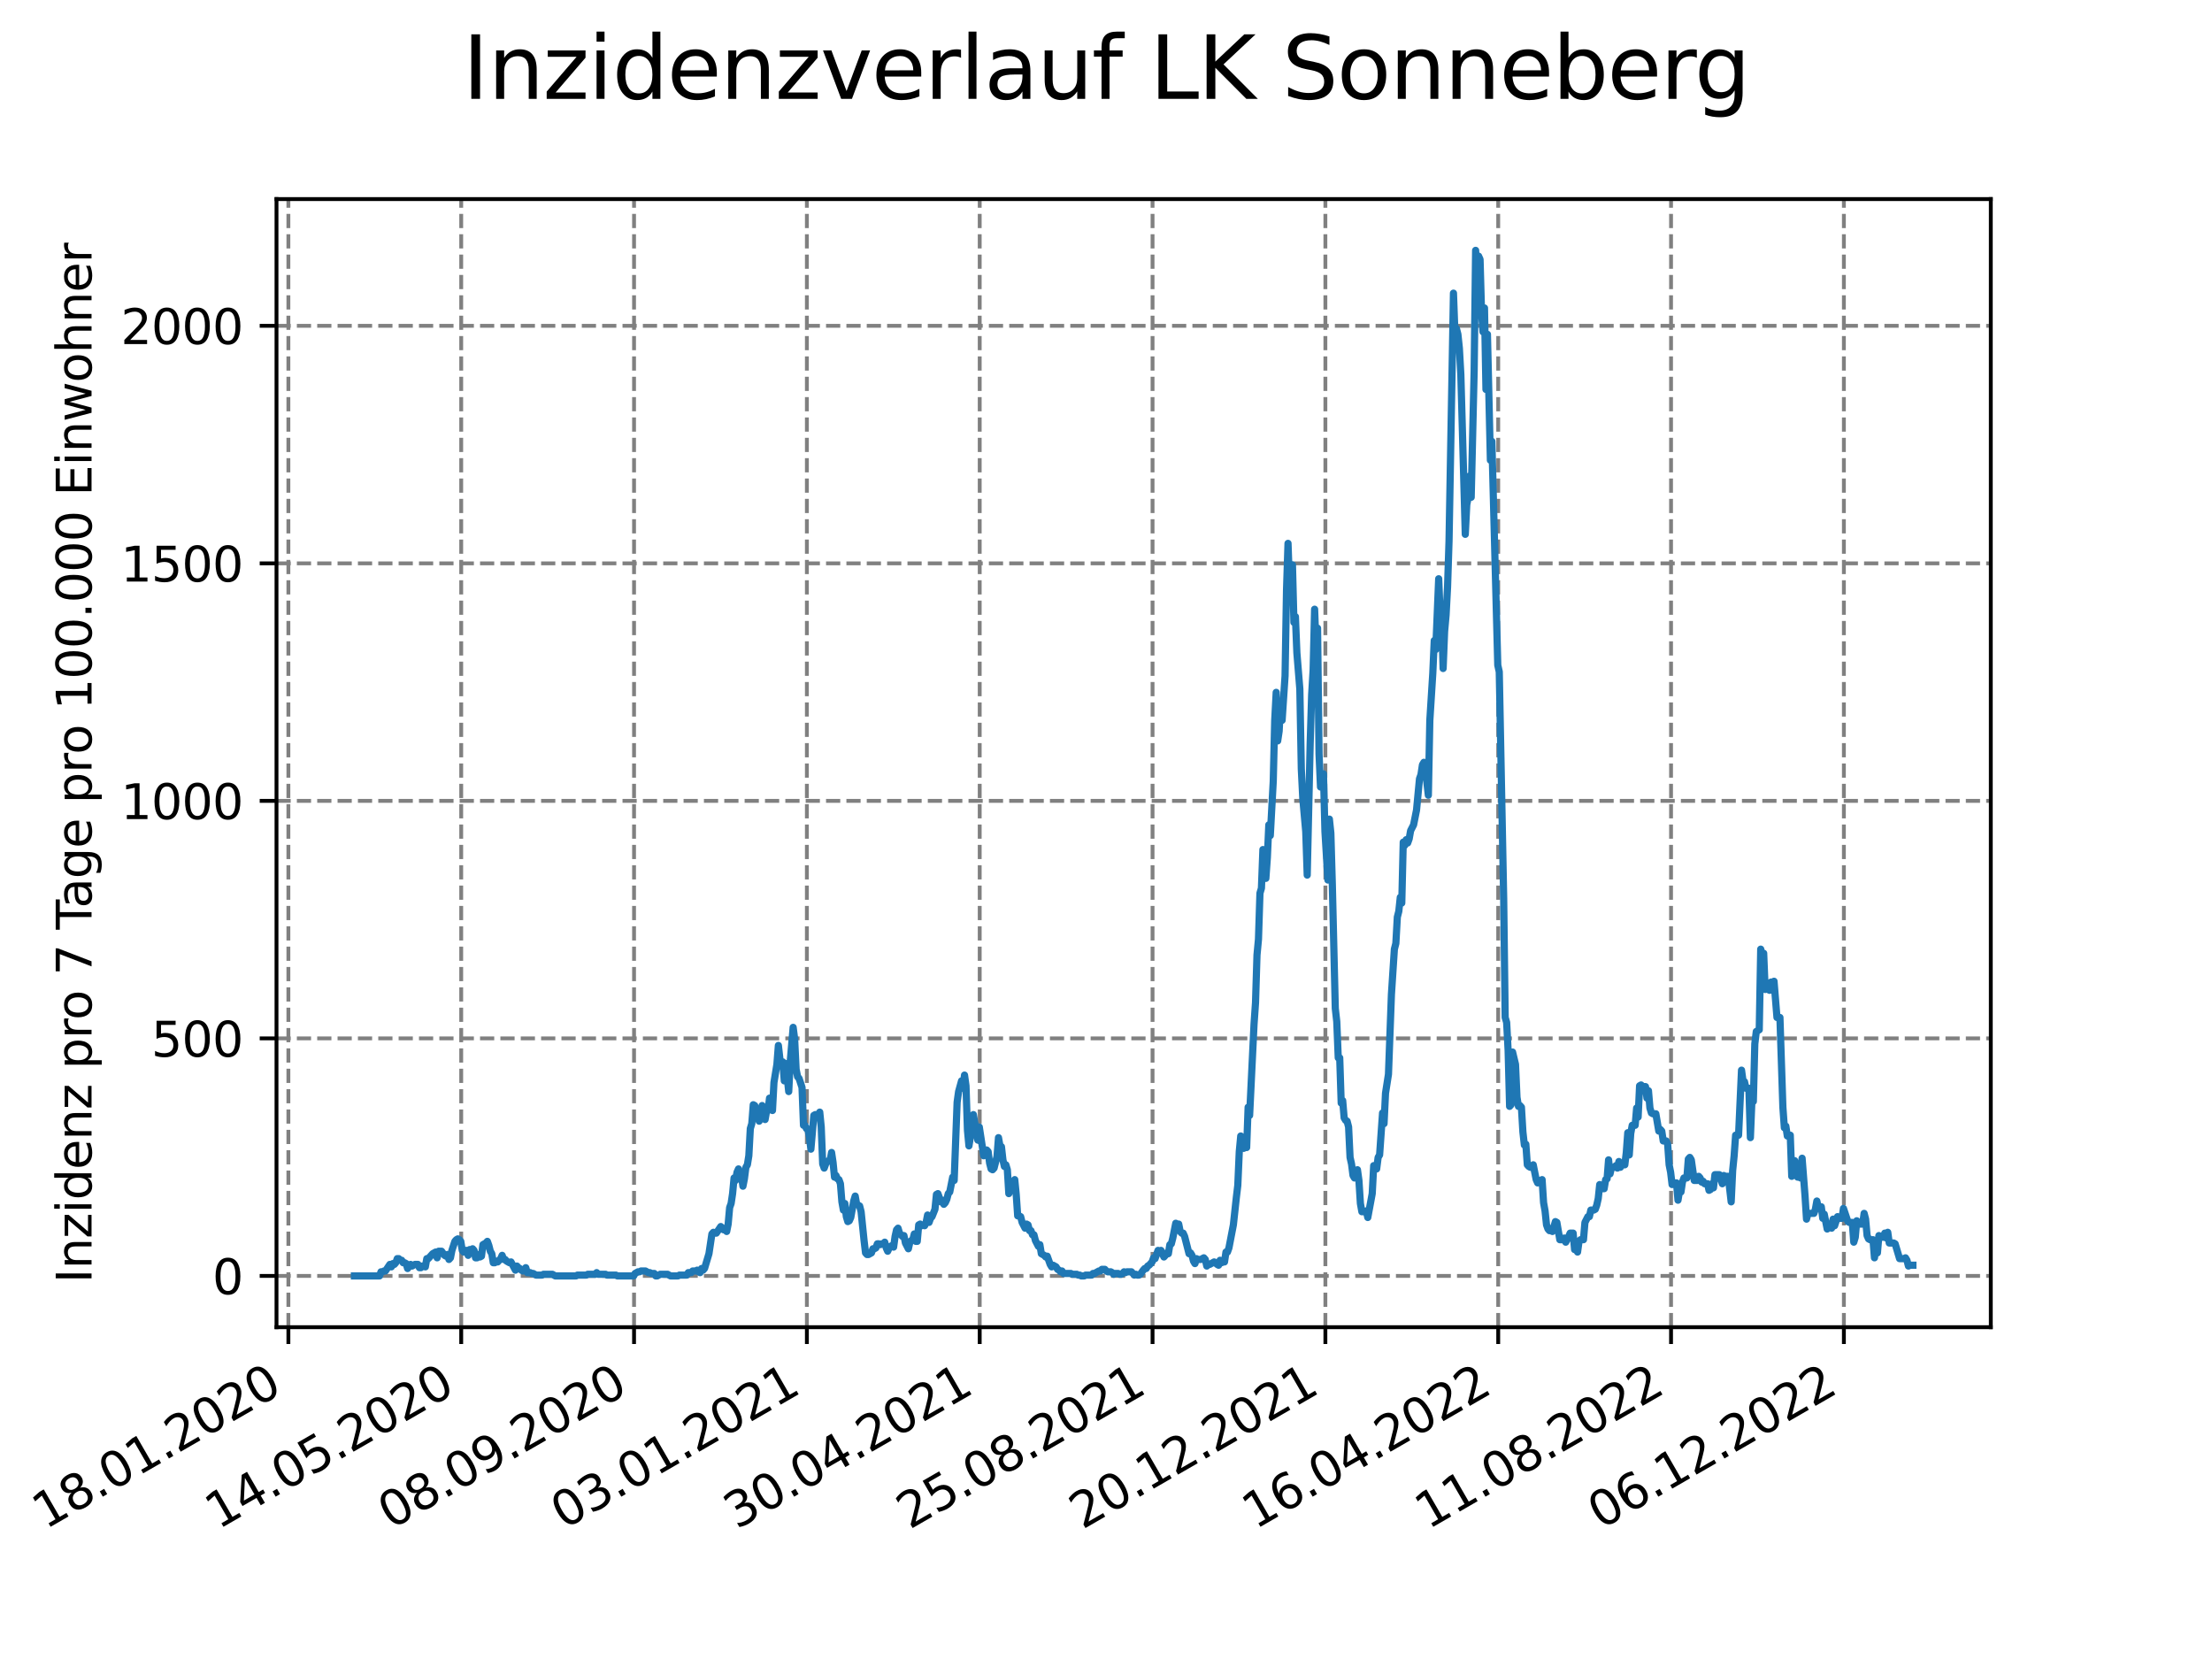 <?xml version="1.0" encoding="utf-8" standalone="no"?>
<!DOCTYPE svg PUBLIC "-//W3C//DTD SVG 1.1//EN"
  "http://www.w3.org/Graphics/SVG/1.1/DTD/svg11.dtd">
<svg xmlns:xlink="http://www.w3.org/1999/xlink" width="460.8pt" height="345.6pt" viewBox="0 0 460.8 345.6" xmlns="http://www.w3.org/2000/svg" version="1.1">
 <defs>
  <style type="text/css">*{stroke-linejoin: round; stroke-linecap: butt}</style>
 </defs>
 <g id="figure_1">
  <g id="patch_1">
   <path d="M 0 345.6 
L 460.8 345.6 
L 460.8 0 
L 0 0 
z
" style="fill: #ffffff"/>
  </g>
  <g id="axes_1">
   <g id="patch_2">
    <path d="M 57.6 276.48 
L 414.72 276.48 
L 414.72 41.472 
L 57.6 41.472 
z
" style="fill: #ffffff"/>
   </g>
   <g id="matplotlib.axis_1">
    <g id="xtick_1">
     <g id="line2d_1">
      <path d="M 60.075 276.48 
L 60.075 41.472 
" clip-path="url(#p9a4fdb7b4f)" style="fill: none; stroke-dasharray: 2.96,1.28; stroke-dashoffset: 0; stroke: #808080; stroke-width: 0.8"/>
     </g>
     <g id="line2d_2">
      <defs>
       <path id="m2ee615aa65" d="M 0 0 
L 0 3.5 
" style="stroke: #000000; stroke-width: 0.8"/>
      </defs>
      <g>
       <use xlink:href="#m2ee615aa65" x="60.075" y="276.48" style="stroke: #000000; stroke-width: 0.8"/>
      </g>
     </g>
     <g id="text_1">
      <!-- 18.01.2020 -->
      <g transform="translate(9.449 318.689) rotate(-30) scale(0.1 -0.1)">
       <defs>
        <path id="DejaVuSans-31" d="M 794 531 
L 1825 531 
L 1825 4091 
L 703 3866 
L 703 4441 
L 1819 4666 
L 2450 4666 
L 2450 531 
L 3481 531 
L 3481 0 
L 794 0 
L 794 531 
z
" transform="scale(0.016)"/>
        <path id="DejaVuSans-38" d="M 2034 2216 
Q 1584 2216 1326 1975 
Q 1069 1734 1069 1313 
Q 1069 891 1326 650 
Q 1584 409 2034 409 
Q 2484 409 2743 651 
Q 3003 894 3003 1313 
Q 3003 1734 2745 1975 
Q 2488 2216 2034 2216 
z
M 1403 2484 
Q 997 2584 770 2862 
Q 544 3141 544 3541 
Q 544 4100 942 4425 
Q 1341 4750 2034 4750 
Q 2731 4750 3128 4425 
Q 3525 4100 3525 3541 
Q 3525 3141 3298 2862 
Q 3072 2584 2669 2484 
Q 3125 2378 3379 2068 
Q 3634 1759 3634 1313 
Q 3634 634 3220 271 
Q 2806 -91 2034 -91 
Q 1263 -91 848 271 
Q 434 634 434 1313 
Q 434 1759 690 2068 
Q 947 2378 1403 2484 
z
M 1172 3481 
Q 1172 3119 1398 2916 
Q 1625 2713 2034 2713 
Q 2441 2713 2670 2916 
Q 2900 3119 2900 3481 
Q 2900 3844 2670 4047 
Q 2441 4250 2034 4250 
Q 1625 4250 1398 4047 
Q 1172 3844 1172 3481 
z
" transform="scale(0.016)"/>
        <path id="DejaVuSans-2e" d="M 684 794 
L 1344 794 
L 1344 0 
L 684 0 
L 684 794 
z
" transform="scale(0.016)"/>
        <path id="DejaVuSans-30" d="M 2034 4250 
Q 1547 4250 1301 3770 
Q 1056 3291 1056 2328 
Q 1056 1369 1301 889 
Q 1547 409 2034 409 
Q 2525 409 2770 889 
Q 3016 1369 3016 2328 
Q 3016 3291 2770 3770 
Q 2525 4250 2034 4250 
z
M 2034 4750 
Q 2819 4750 3233 4129 
Q 3647 3509 3647 2328 
Q 3647 1150 3233 529 
Q 2819 -91 2034 -91 
Q 1250 -91 836 529 
Q 422 1150 422 2328 
Q 422 3509 836 4129 
Q 1250 4750 2034 4750 
z
" transform="scale(0.016)"/>
        <path id="DejaVuSans-32" d="M 1228 531 
L 3431 531 
L 3431 0 
L 469 0 
L 469 531 
Q 828 903 1448 1529 
Q 2069 2156 2228 2338 
Q 2531 2678 2651 2914 
Q 2772 3150 2772 3378 
Q 2772 3750 2511 3984 
Q 2250 4219 1831 4219 
Q 1534 4219 1204 4116 
Q 875 4013 500 3803 
L 500 4441 
Q 881 4594 1212 4672 
Q 1544 4750 1819 4750 
Q 2544 4750 2975 4387 
Q 3406 4025 3406 3419 
Q 3406 3131 3298 2873 
Q 3191 2616 2906 2266 
Q 2828 2175 2409 1742 
Q 1991 1309 1228 531 
z
" transform="scale(0.016)"/>
       </defs>
       <use xlink:href="#DejaVuSans-31"/>
       <use xlink:href="#DejaVuSans-38" x="63.623"/>
       <use xlink:href="#DejaVuSans-2e" x="127.246"/>
       <use xlink:href="#DejaVuSans-30" x="159.033"/>
       <use xlink:href="#DejaVuSans-31" x="222.656"/>
       <use xlink:href="#DejaVuSans-2e" x="286.279"/>
       <use xlink:href="#DejaVuSans-32" x="318.066"/>
       <use xlink:href="#DejaVuSans-30" x="381.689"/>
       <use xlink:href="#DejaVuSans-32" x="445.312"/>
       <use xlink:href="#DejaVuSans-30" x="508.936"/>
      </g>
     </g>
    </g>
    <g id="xtick_2">
     <g id="line2d_3">
      <path d="M 96.079 276.48 
L 96.079 41.472 
" clip-path="url(#p9a4fdb7b4f)" style="fill: none; stroke-dasharray: 2.96,1.28; stroke-dashoffset: 0; stroke: #808080; stroke-width: 0.8"/>
     </g>
     <g id="line2d_4">
      <g>
       <use xlink:href="#m2ee615aa65" x="96.079" y="276.48" style="stroke: #000000; stroke-width: 0.8"/>
      </g>
     </g>
     <g id="text_2">
      <!-- 14.05.2020 -->
      <g transform="translate(45.454 318.689) rotate(-30) scale(0.1 -0.1)">
       <defs>
        <path id="DejaVuSans-34" d="M 2419 4116 
L 825 1625 
L 2419 1625 
L 2419 4116 
z
M 2253 4666 
L 3047 4666 
L 3047 1625 
L 3713 1625 
L 3713 1100 
L 3047 1100 
L 3047 0 
L 2419 0 
L 2419 1100 
L 313 1100 
L 313 1709 
L 2253 4666 
z
" transform="scale(0.016)"/>
        <path id="DejaVuSans-35" d="M 691 4666 
L 3169 4666 
L 3169 4134 
L 1269 4134 
L 1269 2991 
Q 1406 3038 1543 3061 
Q 1681 3084 1819 3084 
Q 2600 3084 3056 2656 
Q 3513 2228 3513 1497 
Q 3513 744 3044 326 
Q 2575 -91 1722 -91 
Q 1428 -91 1123 -41 
Q 819 9 494 109 
L 494 744 
Q 775 591 1075 516 
Q 1375 441 1709 441 
Q 2250 441 2565 725 
Q 2881 1009 2881 1497 
Q 2881 1984 2565 2268 
Q 2250 2553 1709 2553 
Q 1456 2553 1204 2497 
Q 953 2441 691 2322 
L 691 4666 
z
" transform="scale(0.016)"/>
       </defs>
       <use xlink:href="#DejaVuSans-31"/>
       <use xlink:href="#DejaVuSans-34" x="63.623"/>
       <use xlink:href="#DejaVuSans-2e" x="127.246"/>
       <use xlink:href="#DejaVuSans-30" x="159.033"/>
       <use xlink:href="#DejaVuSans-35" x="222.656"/>
       <use xlink:href="#DejaVuSans-2e" x="286.279"/>
       <use xlink:href="#DejaVuSans-32" x="318.066"/>
       <use xlink:href="#DejaVuSans-30" x="381.689"/>
       <use xlink:href="#DejaVuSans-32" x="445.312"/>
       <use xlink:href="#DejaVuSans-30" x="508.936"/>
      </g>
     </g>
    </g>
    <g id="xtick_3">
     <g id="line2d_5">
      <path d="M 132.083 276.48 
L 132.083 41.472 
" clip-path="url(#p9a4fdb7b4f)" style="fill: none; stroke-dasharray: 2.96,1.28; stroke-dashoffset: 0; stroke: #808080; stroke-width: 0.8"/>
     </g>
     <g id="line2d_6">
      <g>
       <use xlink:href="#m2ee615aa65" x="132.083" y="276.48" style="stroke: #000000; stroke-width: 0.8"/>
      </g>
     </g>
     <g id="text_3">
      <!-- 08.09.2020 -->
      <g transform="translate(81.458 318.689) rotate(-30) scale(0.1 -0.1)">
       <defs>
        <path id="DejaVuSans-39" d="M 703 97 
L 703 672 
Q 941 559 1184 500 
Q 1428 441 1663 441 
Q 2288 441 2617 861 
Q 2947 1281 2994 2138 
Q 2813 1869 2534 1725 
Q 2256 1581 1919 1581 
Q 1219 1581 811 2004 
Q 403 2428 403 3163 
Q 403 3881 828 4315 
Q 1253 4750 1959 4750 
Q 2769 4750 3195 4129 
Q 3622 3509 3622 2328 
Q 3622 1225 3098 567 
Q 2575 -91 1691 -91 
Q 1453 -91 1209 -44 
Q 966 3 703 97 
z
M 1959 2075 
Q 2384 2075 2632 2365 
Q 2881 2656 2881 3163 
Q 2881 3666 2632 3958 
Q 2384 4250 1959 4250 
Q 1534 4250 1286 3958 
Q 1038 3666 1038 3163 
Q 1038 2656 1286 2365 
Q 1534 2075 1959 2075 
z
" transform="scale(0.016)"/>
       </defs>
       <use xlink:href="#DejaVuSans-30"/>
       <use xlink:href="#DejaVuSans-38" x="63.623"/>
       <use xlink:href="#DejaVuSans-2e" x="127.246"/>
       <use xlink:href="#DejaVuSans-30" x="159.033"/>
       <use xlink:href="#DejaVuSans-39" x="222.656"/>
       <use xlink:href="#DejaVuSans-2e" x="286.279"/>
       <use xlink:href="#DejaVuSans-32" x="318.066"/>
       <use xlink:href="#DejaVuSans-30" x="381.689"/>
       <use xlink:href="#DejaVuSans-32" x="445.312"/>
       <use xlink:href="#DejaVuSans-30" x="508.936"/>
      </g>
     </g>
    </g>
    <g id="xtick_4">
     <g id="line2d_7">
      <path d="M 168.088 276.48 
L 168.088 41.472 
" clip-path="url(#p9a4fdb7b4f)" style="fill: none; stroke-dasharray: 2.96,1.28; stroke-dashoffset: 0; stroke: #808080; stroke-width: 0.8"/>
     </g>
     <g id="line2d_8">
      <g>
       <use xlink:href="#m2ee615aa65" x="168.088" y="276.48" style="stroke: #000000; stroke-width: 0.8"/>
      </g>
     </g>
     <g id="text_4">
      <!-- 03.01.2021 -->
      <g transform="translate(117.462 318.689) rotate(-30) scale(0.1 -0.1)">
       <defs>
        <path id="DejaVuSans-33" d="M 2597 2516 
Q 3050 2419 3304 2112 
Q 3559 1806 3559 1356 
Q 3559 666 3084 287 
Q 2609 -91 1734 -91 
Q 1441 -91 1130 -33 
Q 819 25 488 141 
L 488 750 
Q 750 597 1062 519 
Q 1375 441 1716 441 
Q 2309 441 2620 675 
Q 2931 909 2931 1356 
Q 2931 1769 2642 2001 
Q 2353 2234 1838 2234 
L 1294 2234 
L 1294 2753 
L 1863 2753 
Q 2328 2753 2575 2939 
Q 2822 3125 2822 3475 
Q 2822 3834 2567 4026 
Q 2313 4219 1838 4219 
Q 1578 4219 1281 4162 
Q 984 4106 628 3988 
L 628 4550 
Q 988 4650 1302 4700 
Q 1616 4750 1894 4750 
Q 2613 4750 3031 4423 
Q 3450 4097 3450 3541 
Q 3450 3153 3228 2886 
Q 3006 2619 2597 2516 
z
" transform="scale(0.016)"/>
       </defs>
       <use xlink:href="#DejaVuSans-30"/>
       <use xlink:href="#DejaVuSans-33" x="63.623"/>
       <use xlink:href="#DejaVuSans-2e" x="127.246"/>
       <use xlink:href="#DejaVuSans-30" x="159.033"/>
       <use xlink:href="#DejaVuSans-31" x="222.656"/>
       <use xlink:href="#DejaVuSans-2e" x="286.279"/>
       <use xlink:href="#DejaVuSans-32" x="318.066"/>
       <use xlink:href="#DejaVuSans-30" x="381.689"/>
       <use xlink:href="#DejaVuSans-32" x="445.312"/>
       <use xlink:href="#DejaVuSans-31" x="508.936"/>
      </g>
     </g>
    </g>
    <g id="xtick_5">
     <g id="line2d_9">
      <path d="M 204.092 276.48 
L 204.092 41.472 
" clip-path="url(#p9a4fdb7b4f)" style="fill: none; stroke-dasharray: 2.96,1.28; stroke-dashoffset: 0; stroke: #808080; stroke-width: 0.8"/>
     </g>
     <g id="line2d_10">
      <g>
       <use xlink:href="#m2ee615aa65" x="204.092" y="276.48" style="stroke: #000000; stroke-width: 0.8"/>
      </g>
     </g>
     <g id="text_5">
      <!-- 30.04.2021 -->
      <g transform="translate(153.467 318.689) rotate(-30) scale(0.1 -0.1)">
       <use xlink:href="#DejaVuSans-33"/>
       <use xlink:href="#DejaVuSans-30" x="63.623"/>
       <use xlink:href="#DejaVuSans-2e" x="127.246"/>
       <use xlink:href="#DejaVuSans-30" x="159.033"/>
       <use xlink:href="#DejaVuSans-34" x="222.656"/>
       <use xlink:href="#DejaVuSans-2e" x="286.279"/>
       <use xlink:href="#DejaVuSans-32" x="318.066"/>
       <use xlink:href="#DejaVuSans-30" x="381.689"/>
       <use xlink:href="#DejaVuSans-32" x="445.312"/>
       <use xlink:href="#DejaVuSans-31" x="508.936"/>
      </g>
     </g>
    </g>
    <g id="xtick_6">
     <g id="line2d_11">
      <path d="M 240.096 276.48 
L 240.096 41.472 
" clip-path="url(#p9a4fdb7b4f)" style="fill: none; stroke-dasharray: 2.96,1.28; stroke-dashoffset: 0; stroke: #808080; stroke-width: 0.8"/>
     </g>
     <g id="line2d_12">
      <g>
       <use xlink:href="#m2ee615aa65" x="240.096" y="276.48" style="stroke: #000000; stroke-width: 0.8"/>
      </g>
     </g>
     <g id="text_6">
      <!-- 25.08.2021 -->
      <g transform="translate(189.471 318.689) rotate(-30) scale(0.1 -0.1)">
       <use xlink:href="#DejaVuSans-32"/>
       <use xlink:href="#DejaVuSans-35" x="63.623"/>
       <use xlink:href="#DejaVuSans-2e" x="127.246"/>
       <use xlink:href="#DejaVuSans-30" x="159.033"/>
       <use xlink:href="#DejaVuSans-38" x="222.656"/>
       <use xlink:href="#DejaVuSans-2e" x="286.279"/>
       <use xlink:href="#DejaVuSans-32" x="318.066"/>
       <use xlink:href="#DejaVuSans-30" x="381.689"/>
       <use xlink:href="#DejaVuSans-32" x="445.312"/>
       <use xlink:href="#DejaVuSans-31" x="508.936"/>
      </g>
     </g>
    </g>
    <g id="xtick_7">
     <g id="line2d_13">
      <path d="M 276.101 276.48 
L 276.101 41.472 
" clip-path="url(#p9a4fdb7b4f)" style="fill: none; stroke-dasharray: 2.96,1.28; stroke-dashoffset: 0; stroke: #808080; stroke-width: 0.8"/>
     </g>
     <g id="line2d_14">
      <g>
       <use xlink:href="#m2ee615aa65" x="276.101" y="276.48" style="stroke: #000000; stroke-width: 0.8"/>
      </g>
     </g>
     <g id="text_7">
      <!-- 20.12.2021 -->
      <g transform="translate(225.476 318.689) rotate(-30) scale(0.1 -0.1)">
       <use xlink:href="#DejaVuSans-32"/>
       <use xlink:href="#DejaVuSans-30" x="63.623"/>
       <use xlink:href="#DejaVuSans-2e" x="127.246"/>
       <use xlink:href="#DejaVuSans-31" x="159.033"/>
       <use xlink:href="#DejaVuSans-32" x="222.656"/>
       <use xlink:href="#DejaVuSans-2e" x="286.279"/>
       <use xlink:href="#DejaVuSans-32" x="318.066"/>
       <use xlink:href="#DejaVuSans-30" x="381.689"/>
       <use xlink:href="#DejaVuSans-32" x="445.312"/>
       <use xlink:href="#DejaVuSans-31" x="508.936"/>
      </g>
     </g>
    </g>
    <g id="xtick_8">
     <g id="line2d_15">
      <path d="M 312.105 276.48 
L 312.105 41.472 
" clip-path="url(#p9a4fdb7b4f)" style="fill: none; stroke-dasharray: 2.96,1.28; stroke-dashoffset: 0; stroke: #808080; stroke-width: 0.8"/>
     </g>
     <g id="line2d_16">
      <g>
       <use xlink:href="#m2ee615aa65" x="312.105" y="276.48" style="stroke: #000000; stroke-width: 0.8"/>
      </g>
     </g>
     <g id="text_8">
      <!-- 16.04.2022 -->
      <g transform="translate(261.48 318.689) rotate(-30) scale(0.1 -0.1)">
       <defs>
        <path id="DejaVuSans-36" d="M 2113 2584 
Q 1688 2584 1439 2293 
Q 1191 2003 1191 1497 
Q 1191 994 1439 701 
Q 1688 409 2113 409 
Q 2538 409 2786 701 
Q 3034 994 3034 1497 
Q 3034 2003 2786 2293 
Q 2538 2584 2113 2584 
z
M 3366 4563 
L 3366 3988 
Q 3128 4100 2886 4159 
Q 2644 4219 2406 4219 
Q 1781 4219 1451 3797 
Q 1122 3375 1075 2522 
Q 1259 2794 1537 2939 
Q 1816 3084 2150 3084 
Q 2853 3084 3261 2657 
Q 3669 2231 3669 1497 
Q 3669 778 3244 343 
Q 2819 -91 2113 -91 
Q 1303 -91 875 529 
Q 447 1150 447 2328 
Q 447 3434 972 4092 
Q 1497 4750 2381 4750 
Q 2619 4750 2861 4703 
Q 3103 4656 3366 4563 
z
" transform="scale(0.016)"/>
       </defs>
       <use xlink:href="#DejaVuSans-31"/>
       <use xlink:href="#DejaVuSans-36" x="63.623"/>
       <use xlink:href="#DejaVuSans-2e" x="127.246"/>
       <use xlink:href="#DejaVuSans-30" x="159.033"/>
       <use xlink:href="#DejaVuSans-34" x="222.656"/>
       <use xlink:href="#DejaVuSans-2e" x="286.279"/>
       <use xlink:href="#DejaVuSans-32" x="318.066"/>
       <use xlink:href="#DejaVuSans-30" x="381.689"/>
       <use xlink:href="#DejaVuSans-32" x="445.312"/>
       <use xlink:href="#DejaVuSans-32" x="508.936"/>
      </g>
     </g>
    </g>
    <g id="xtick_9">
     <g id="line2d_17">
      <path d="M 348.109 276.48 
L 348.109 41.472 
" clip-path="url(#p9a4fdb7b4f)" style="fill: none; stroke-dasharray: 2.96,1.28; stroke-dashoffset: 0; stroke: #808080; stroke-width: 0.8"/>
     </g>
     <g id="line2d_18">
      <g>
       <use xlink:href="#m2ee615aa65" x="348.109" y="276.48" style="stroke: #000000; stroke-width: 0.8"/>
      </g>
     </g>
     <g id="text_9">
      <!-- 11.08.2022 -->
      <g transform="translate(297.484 318.689) rotate(-30) scale(0.1 -0.1)">
       <use xlink:href="#DejaVuSans-31"/>
       <use xlink:href="#DejaVuSans-31" x="63.623"/>
       <use xlink:href="#DejaVuSans-2e" x="127.246"/>
       <use xlink:href="#DejaVuSans-30" x="159.033"/>
       <use xlink:href="#DejaVuSans-38" x="222.656"/>
       <use xlink:href="#DejaVuSans-2e" x="286.279"/>
       <use xlink:href="#DejaVuSans-32" x="318.066"/>
       <use xlink:href="#DejaVuSans-30" x="381.689"/>
       <use xlink:href="#DejaVuSans-32" x="445.312"/>
       <use xlink:href="#DejaVuSans-32" x="508.936"/>
      </g>
     </g>
    </g>
    <g id="xtick_10">
     <g id="line2d_19">
      <path d="M 384.114 276.48 
L 384.114 41.472 
" clip-path="url(#p9a4fdb7b4f)" style="fill: none; stroke-dasharray: 2.96,1.28; stroke-dashoffset: 0; stroke: #808080; stroke-width: 0.8"/>
     </g>
     <g id="line2d_20">
      <g>
       <use xlink:href="#m2ee615aa65" x="384.114" y="276.48" style="stroke: #000000; stroke-width: 0.8"/>
      </g>
     </g>
     <g id="text_10">
      <!-- 06.12.2022 -->
      <g transform="translate(333.489 318.689) rotate(-30) scale(0.1 -0.1)">
       <use xlink:href="#DejaVuSans-30"/>
       <use xlink:href="#DejaVuSans-36" x="63.623"/>
       <use xlink:href="#DejaVuSans-2e" x="127.246"/>
       <use xlink:href="#DejaVuSans-31" x="159.033"/>
       <use xlink:href="#DejaVuSans-32" x="222.656"/>
       <use xlink:href="#DejaVuSans-2e" x="286.279"/>
       <use xlink:href="#DejaVuSans-32" x="318.066"/>
       <use xlink:href="#DejaVuSans-30" x="381.689"/>
       <use xlink:href="#DejaVuSans-32" x="445.312"/>
       <use xlink:href="#DejaVuSans-32" x="508.936"/>
      </g>
     </g>
    </g>
   </g>
   <g id="matplotlib.axis_2">
    <g id="ytick_1">
     <g id="line2d_21">
      <path d="M 57.6 265.798 
L 414.72 265.798 
" clip-path="url(#p9a4fdb7b4f)" style="fill: none; stroke-dasharray: 2.96,1.28; stroke-dashoffset: 0; stroke: #808080; stroke-width: 0.8"/>
     </g>
     <g id="line2d_22">
      <defs>
       <path id="m61adab6248" d="M 0 0 
L -3.5 0 
" style="stroke: #000000; stroke-width: 0.8"/>
      </defs>
      <g>
       <use xlink:href="#m61adab6248" x="57.6" y="265.798" style="stroke: #000000; stroke-width: 0.8"/>
      </g>
     </g>
     <g id="text_11">
      <!-- 0 -->
      <g transform="translate(44.237 269.597) scale(0.1 -0.1)">
       <use xlink:href="#DejaVuSans-30"/>
      </g>
     </g>
    </g>
    <g id="ytick_2">
     <g id="line2d_23">
      <path d="M 57.6 216.316 
L 414.72 216.316 
" clip-path="url(#p9a4fdb7b4f)" style="fill: none; stroke-dasharray: 2.96,1.28; stroke-dashoffset: 0; stroke: #808080; stroke-width: 0.8"/>
     </g>
     <g id="line2d_24">
      <g>
       <use xlink:href="#m61adab6248" x="57.6" y="216.316" style="stroke: #000000; stroke-width: 0.8"/>
      </g>
     </g>
     <g id="text_12">
      <!-- 500 -->
      <g transform="translate(31.512 220.115) scale(0.1 -0.1)">
       <use xlink:href="#DejaVuSans-35"/>
       <use xlink:href="#DejaVuSans-30" x="63.623"/>
       <use xlink:href="#DejaVuSans-30" x="127.246"/>
      </g>
     </g>
    </g>
    <g id="ytick_3">
     <g id="line2d_25">
      <path d="M 57.6 166.834 
L 414.72 166.834 
" clip-path="url(#p9a4fdb7b4f)" style="fill: none; stroke-dasharray: 2.96,1.28; stroke-dashoffset: 0; stroke: #808080; stroke-width: 0.8"/>
     </g>
     <g id="line2d_26">
      <g>
       <use xlink:href="#m61adab6248" x="57.6" y="166.834" style="stroke: #000000; stroke-width: 0.8"/>
      </g>
     </g>
     <g id="text_13">
      <!-- 1000 -->
      <g transform="translate(25.15 170.633) scale(0.1 -0.1)">
       <use xlink:href="#DejaVuSans-31"/>
       <use xlink:href="#DejaVuSans-30" x="63.623"/>
       <use xlink:href="#DejaVuSans-30" x="127.246"/>
       <use xlink:href="#DejaVuSans-30" x="190.869"/>
      </g>
     </g>
    </g>
    <g id="ytick_4">
     <g id="line2d_27">
      <path d="M 57.6 117.352 
L 414.72 117.352 
" clip-path="url(#p9a4fdb7b4f)" style="fill: none; stroke-dasharray: 2.96,1.28; stroke-dashoffset: 0; stroke: #808080; stroke-width: 0.8"/>
     </g>
     <g id="line2d_28">
      <g>
       <use xlink:href="#m61adab6248" x="57.6" y="117.352" style="stroke: #000000; stroke-width: 0.8"/>
      </g>
     </g>
     <g id="text_14">
      <!-- 1500 -->
      <g transform="translate(25.15 121.152) scale(0.1 -0.1)">
       <use xlink:href="#DejaVuSans-31"/>
       <use xlink:href="#DejaVuSans-35" x="63.623"/>
       <use xlink:href="#DejaVuSans-30" x="127.246"/>
       <use xlink:href="#DejaVuSans-30" x="190.869"/>
      </g>
     </g>
    </g>
    <g id="ytick_5">
     <g id="line2d_29">
      <path d="M 57.6 67.871 
L 414.72 67.871 
" clip-path="url(#p9a4fdb7b4f)" style="fill: none; stroke-dasharray: 2.96,1.28; stroke-dashoffset: 0; stroke: #808080; stroke-width: 0.8"/>
     </g>
     <g id="line2d_30">
      <g>
       <use xlink:href="#m61adab6248" x="57.6" y="67.871" style="stroke: #000000; stroke-width: 0.8"/>
      </g>
     </g>
     <g id="text_15">
      <!-- 2000 -->
      <g transform="translate(25.15 71.67) scale(0.1 -0.1)">
       <use xlink:href="#DejaVuSans-32"/>
       <use xlink:href="#DejaVuSans-30" x="63.623"/>
       <use xlink:href="#DejaVuSans-30" x="127.246"/>
       <use xlink:href="#DejaVuSans-30" x="190.869"/>
      </g>
     </g>
    </g>
    <g id="text_16">
     <!-- Inzidenz pro 7 Tage pro 100.000 Einwohner -->
     <g transform="translate(19.07 267.301) rotate(-90) scale(0.1 -0.1)">
      <defs>
       <path id="DejaVuSans-49" d="M 628 4666 
L 1259 4666 
L 1259 0 
L 628 0 
L 628 4666 
z
" transform="scale(0.016)"/>
       <path id="DejaVuSans-6e" d="M 3513 2113 
L 3513 0 
L 2938 0 
L 2938 2094 
Q 2938 2591 2744 2837 
Q 2550 3084 2163 3084 
Q 1697 3084 1428 2787 
Q 1159 2491 1159 1978 
L 1159 0 
L 581 0 
L 581 3500 
L 1159 3500 
L 1159 2956 
Q 1366 3272 1645 3428 
Q 1925 3584 2291 3584 
Q 2894 3584 3203 3211 
Q 3513 2838 3513 2113 
z
" transform="scale(0.016)"/>
       <path id="DejaVuSans-7a" d="M 353 3500 
L 3084 3500 
L 3084 2975 
L 922 459 
L 3084 459 
L 3084 0 
L 275 0 
L 275 525 
L 2438 3041 
L 353 3041 
L 353 3500 
z
" transform="scale(0.016)"/>
       <path id="DejaVuSans-69" d="M 603 3500 
L 1178 3500 
L 1178 0 
L 603 0 
L 603 3500 
z
M 603 4863 
L 1178 4863 
L 1178 4134 
L 603 4134 
L 603 4863 
z
" transform="scale(0.016)"/>
       <path id="DejaVuSans-64" d="M 2906 2969 
L 2906 4863 
L 3481 4863 
L 3481 0 
L 2906 0 
L 2906 525 
Q 2725 213 2448 61 
Q 2172 -91 1784 -91 
Q 1150 -91 751 415 
Q 353 922 353 1747 
Q 353 2572 751 3078 
Q 1150 3584 1784 3584 
Q 2172 3584 2448 3432 
Q 2725 3281 2906 2969 
z
M 947 1747 
Q 947 1113 1208 752 
Q 1469 391 1925 391 
Q 2381 391 2643 752 
Q 2906 1113 2906 1747 
Q 2906 2381 2643 2742 
Q 2381 3103 1925 3103 
Q 1469 3103 1208 2742 
Q 947 2381 947 1747 
z
" transform="scale(0.016)"/>
       <path id="DejaVuSans-65" d="M 3597 1894 
L 3597 1613 
L 953 1613 
Q 991 1019 1311 708 
Q 1631 397 2203 397 
Q 2534 397 2845 478 
Q 3156 559 3463 722 
L 3463 178 
Q 3153 47 2828 -22 
Q 2503 -91 2169 -91 
Q 1331 -91 842 396 
Q 353 884 353 1716 
Q 353 2575 817 3079 
Q 1281 3584 2069 3584 
Q 2775 3584 3186 3129 
Q 3597 2675 3597 1894 
z
M 3022 2063 
Q 3016 2534 2758 2815 
Q 2500 3097 2075 3097 
Q 1594 3097 1305 2825 
Q 1016 2553 972 2059 
L 3022 2063 
z
" transform="scale(0.016)"/>
       <path id="DejaVuSans-20" transform="scale(0.016)"/>
       <path id="DejaVuSans-70" d="M 1159 525 
L 1159 -1331 
L 581 -1331 
L 581 3500 
L 1159 3500 
L 1159 2969 
Q 1341 3281 1617 3432 
Q 1894 3584 2278 3584 
Q 2916 3584 3314 3078 
Q 3713 2572 3713 1747 
Q 3713 922 3314 415 
Q 2916 -91 2278 -91 
Q 1894 -91 1617 61 
Q 1341 213 1159 525 
z
M 3116 1747 
Q 3116 2381 2855 2742 
Q 2594 3103 2138 3103 
Q 1681 3103 1420 2742 
Q 1159 2381 1159 1747 
Q 1159 1113 1420 752 
Q 1681 391 2138 391 
Q 2594 391 2855 752 
Q 3116 1113 3116 1747 
z
" transform="scale(0.016)"/>
       <path id="DejaVuSans-72" d="M 2631 2963 
Q 2534 3019 2420 3045 
Q 2306 3072 2169 3072 
Q 1681 3072 1420 2755 
Q 1159 2438 1159 1844 
L 1159 0 
L 581 0 
L 581 3500 
L 1159 3500 
L 1159 2956 
Q 1341 3275 1631 3429 
Q 1922 3584 2338 3584 
Q 2397 3584 2469 3576 
Q 2541 3569 2628 3553 
L 2631 2963 
z
" transform="scale(0.016)"/>
       <path id="DejaVuSans-6f" d="M 1959 3097 
Q 1497 3097 1228 2736 
Q 959 2375 959 1747 
Q 959 1119 1226 758 
Q 1494 397 1959 397 
Q 2419 397 2687 759 
Q 2956 1122 2956 1747 
Q 2956 2369 2687 2733 
Q 2419 3097 1959 3097 
z
M 1959 3584 
Q 2709 3584 3137 3096 
Q 3566 2609 3566 1747 
Q 3566 888 3137 398 
Q 2709 -91 1959 -91 
Q 1206 -91 779 398 
Q 353 888 353 1747 
Q 353 2609 779 3096 
Q 1206 3584 1959 3584 
z
" transform="scale(0.016)"/>
       <path id="DejaVuSans-37" d="M 525 4666 
L 3525 4666 
L 3525 4397 
L 1831 0 
L 1172 0 
L 2766 4134 
L 525 4134 
L 525 4666 
z
" transform="scale(0.016)"/>
       <path id="DejaVuSans-54" d="M -19 4666 
L 3928 4666 
L 3928 4134 
L 2272 4134 
L 2272 0 
L 1638 0 
L 1638 4134 
L -19 4134 
L -19 4666 
z
" transform="scale(0.016)"/>
       <path id="DejaVuSans-61" d="M 2194 1759 
Q 1497 1759 1228 1600 
Q 959 1441 959 1056 
Q 959 750 1161 570 
Q 1363 391 1709 391 
Q 2188 391 2477 730 
Q 2766 1069 2766 1631 
L 2766 1759 
L 2194 1759 
z
M 3341 1997 
L 3341 0 
L 2766 0 
L 2766 531 
Q 2569 213 2275 61 
Q 1981 -91 1556 -91 
Q 1019 -91 701 211 
Q 384 513 384 1019 
Q 384 1609 779 1909 
Q 1175 2209 1959 2209 
L 2766 2209 
L 2766 2266 
Q 2766 2663 2505 2880 
Q 2244 3097 1772 3097 
Q 1472 3097 1187 3025 
Q 903 2953 641 2809 
L 641 3341 
Q 956 3463 1253 3523 
Q 1550 3584 1831 3584 
Q 2591 3584 2966 3190 
Q 3341 2797 3341 1997 
z
" transform="scale(0.016)"/>
       <path id="DejaVuSans-67" d="M 2906 1791 
Q 2906 2416 2648 2759 
Q 2391 3103 1925 3103 
Q 1463 3103 1205 2759 
Q 947 2416 947 1791 
Q 947 1169 1205 825 
Q 1463 481 1925 481 
Q 2391 481 2648 825 
Q 2906 1169 2906 1791 
z
M 3481 434 
Q 3481 -459 3084 -895 
Q 2688 -1331 1869 -1331 
Q 1566 -1331 1297 -1286 
Q 1028 -1241 775 -1147 
L 775 -588 
Q 1028 -725 1275 -790 
Q 1522 -856 1778 -856 
Q 2344 -856 2625 -561 
Q 2906 -266 2906 331 
L 2906 616 
Q 2728 306 2450 153 
Q 2172 0 1784 0 
Q 1141 0 747 490 
Q 353 981 353 1791 
Q 353 2603 747 3093 
Q 1141 3584 1784 3584 
Q 2172 3584 2450 3431 
Q 2728 3278 2906 2969 
L 2906 3500 
L 3481 3500 
L 3481 434 
z
" transform="scale(0.016)"/>
       <path id="DejaVuSans-45" d="M 628 4666 
L 3578 4666 
L 3578 4134 
L 1259 4134 
L 1259 2753 
L 3481 2753 
L 3481 2222 
L 1259 2222 
L 1259 531 
L 3634 531 
L 3634 0 
L 628 0 
L 628 4666 
z
" transform="scale(0.016)"/>
       <path id="DejaVuSans-77" d="M 269 3500 
L 844 3500 
L 1563 769 
L 2278 3500 
L 2956 3500 
L 3675 769 
L 4391 3500 
L 4966 3500 
L 4050 0 
L 3372 0 
L 2619 2869 
L 1863 0 
L 1184 0 
L 269 3500 
z
" transform="scale(0.016)"/>
       <path id="DejaVuSans-68" d="M 3513 2113 
L 3513 0 
L 2938 0 
L 2938 2094 
Q 2938 2591 2744 2837 
Q 2550 3084 2163 3084 
Q 1697 3084 1428 2787 
Q 1159 2491 1159 1978 
L 1159 0 
L 581 0 
L 581 4863 
L 1159 4863 
L 1159 2956 
Q 1366 3272 1645 3428 
Q 1925 3584 2291 3584 
Q 2894 3584 3203 3211 
Q 3513 2838 3513 2113 
z
" transform="scale(0.016)"/>
      </defs>
      <use xlink:href="#DejaVuSans-49"/>
      <use xlink:href="#DejaVuSans-6e" x="29.492"/>
      <use xlink:href="#DejaVuSans-7a" x="92.871"/>
      <use xlink:href="#DejaVuSans-69" x="145.361"/>
      <use xlink:href="#DejaVuSans-64" x="173.145"/>
      <use xlink:href="#DejaVuSans-65" x="236.621"/>
      <use xlink:href="#DejaVuSans-6e" x="298.145"/>
      <use xlink:href="#DejaVuSans-7a" x="361.523"/>
      <use xlink:href="#DejaVuSans-20" x="414.014"/>
      <use xlink:href="#DejaVuSans-70" x="445.801"/>
      <use xlink:href="#DejaVuSans-72" x="509.277"/>
      <use xlink:href="#DejaVuSans-6f" x="548.141"/>
      <use xlink:href="#DejaVuSans-20" x="609.322"/>
      <use xlink:href="#DejaVuSans-37" x="641.109"/>
      <use xlink:href="#DejaVuSans-20" x="704.732"/>
      <use xlink:href="#DejaVuSans-54" x="736.52"/>
      <use xlink:href="#DejaVuSans-61" x="781.104"/>
      <use xlink:href="#DejaVuSans-67" x="842.383"/>
      <use xlink:href="#DejaVuSans-65" x="905.859"/>
      <use xlink:href="#DejaVuSans-20" x="967.383"/>
      <use xlink:href="#DejaVuSans-70" x="999.17"/>
      <use xlink:href="#DejaVuSans-72" x="1062.646"/>
      <use xlink:href="#DejaVuSans-6f" x="1101.51"/>
      <use xlink:href="#DejaVuSans-20" x="1162.691"/>
      <use xlink:href="#DejaVuSans-31" x="1194.479"/>
      <use xlink:href="#DejaVuSans-30" x="1258.102"/>
      <use xlink:href="#DejaVuSans-30" x="1321.725"/>
      <use xlink:href="#DejaVuSans-2e" x="1385.348"/>
      <use xlink:href="#DejaVuSans-30" x="1417.135"/>
      <use xlink:href="#DejaVuSans-30" x="1480.758"/>
      <use xlink:href="#DejaVuSans-30" x="1544.381"/>
      <use xlink:href="#DejaVuSans-20" x="1608.004"/>
      <use xlink:href="#DejaVuSans-45" x="1639.791"/>
      <use xlink:href="#DejaVuSans-69" x="1702.975"/>
      <use xlink:href="#DejaVuSans-6e" x="1730.758"/>
      <use xlink:href="#DejaVuSans-77" x="1794.137"/>
      <use xlink:href="#DejaVuSans-6f" x="1875.924"/>
      <use xlink:href="#DejaVuSans-68" x="1937.105"/>
      <use xlink:href="#DejaVuSans-6e" x="2000.484"/>
      <use xlink:href="#DejaVuSans-65" x="2063.863"/>
      <use xlink:href="#DejaVuSans-72" x="2125.387"/>
     </g>
    </g>
   </g>
   <g id="line2d_31">
    <path d="M 73.833 265.798 
L 79.064 265.798 
L 79.372 264.94 
L 79.68 264.94 
L 79.987 264.769 
L 80.295 264.769 
L 81.218 263.397 
L 81.526 263.912 
L 81.834 263.226 
L 82.141 263.397 
L 82.449 263.054 
L 82.757 262.197 
L 83.065 262.197 
L 83.372 262.54 
L 83.68 262.54 
L 83.988 263.054 
L 84.296 263.054 
L 84.603 263.226 
L 84.911 264.255 
L 85.526 263.397 
L 85.834 263.74 
L 86.45 263.397 
L 87.065 263.397 
L 87.373 264.083 
L 87.681 264.083 
L 87.988 263.74 
L 88.296 263.74 
L 88.604 263.912 
L 88.911 262.197 
L 89.219 262.197 
L 90.142 261.168 
L 90.758 260.825 
L 91.066 262.026 
L 91.373 260.654 
L 91.989 260.654 
L 92.604 261.511 
L 92.912 261.683 
L 93.22 261.34 
L 93.527 262.369 
L 93.835 262.026 
L 94.143 260.482 
L 94.758 258.596 
L 95.066 258.253 
L 95.374 258.082 
L 95.682 258.253 
L 95.989 258.596 
L 96.297 260.482 
L 96.605 260.825 
L 96.912 260.482 
L 97.22 260.482 
L 97.528 261.511 
L 97.836 260.311 
L 98.143 260.482 
L 98.451 260.14 
L 98.759 260.482 
L 99.067 262.026 
L 99.374 262.026 
L 99.682 261.34 
L 99.99 261.854 
L 100.297 261.683 
L 100.605 259.282 
L 101.221 258.939 
L 101.528 258.596 
L 101.836 259.454 
L 102.144 260.654 
L 102.452 261.168 
L 102.759 263.054 
L 103.067 263.054 
L 103.375 262.711 
L 103.682 262.883 
L 104.298 262.197 
L 104.606 261.511 
L 104.913 262.369 
L 105.221 262.369 
L 105.529 262.711 
L 106.144 263.054 
L 106.452 262.883 
L 107.375 264.598 
L 107.683 263.74 
L 107.991 264.083 
L 108.298 264.255 
L 108.606 264.598 
L 108.914 264.769 
L 109.529 264.083 
L 109.837 265.112 
L 110.453 265.112 
L 110.76 265.283 
L 111.068 265.283 
L 111.683 265.626 
L 112.914 265.626 
L 113.222 265.455 
L 115.068 265.455 
L 115.684 265.798 
L 119.992 265.798 
L 120.3 265.626 
L 122.146 265.626 
L 122.454 265.455 
L 123.993 265.455 
L 124.3 265.112 
L 124.608 265.455 
L 126.147 265.455 
L 126.454 265.626 
L 128.301 265.626 
L 128.609 265.798 
L 131.994 265.798 
L 132.301 265.283 
L 132.917 264.94 
L 133.225 264.94 
L 133.532 264.769 
L 134.455 264.769 
L 135.071 265.112 
L 135.379 265.112 
L 135.686 265.283 
L 136.302 265.283 
L 136.61 265.798 
L 136.917 265.798 
L 137.533 265.455 
L 139.071 265.455 
L 139.687 265.798 
L 141.225 265.798 
L 141.533 265.626 
L 143.072 265.626 
L 143.38 265.112 
L 143.995 265.112 
L 144.303 264.769 
L 144.918 264.769 
L 145.226 264.598 
L 145.534 264.94 
L 145.841 265.112 
L 146.149 264.255 
L 146.457 264.598 
L 146.765 264.255 
L 147.38 262.197 
L 147.688 261.168 
L 148.303 257.053 
L 148.611 256.71 
L 148.919 256.882 
L 149.226 256.882 
L 150.15 255.51 
L 150.457 256.024 
L 150.765 256.196 
L 151.073 255.853 
L 151.381 256.539 
L 151.688 254.996 
L 151.996 251.566 
L 152.304 250.709 
L 152.611 248.651 
L 152.919 245.394 
L 153.227 245.908 
L 153.535 244.193 
L 153.842 243.508 
L 154.15 245.565 
L 154.458 244.879 
L 154.766 247.108 
L 155.073 245.565 
L 155.381 243.165 
L 155.689 242.65 
L 155.996 240.764 
L 156.304 235.106 
L 156.612 234.077 
L 156.92 230.133 
L 157.227 230.305 
L 157.843 232.191 
L 158.151 233.563 
L 158.458 232.534 
L 158.766 230.305 
L 159.382 233.22 
L 159.689 231.505 
L 159.997 231.334 
L 160.305 228.762 
L 160.92 231.334 
L 161.228 225.504 
L 161.843 221.732 
L 162.151 217.788 
L 162.459 220.531 
L 162.767 222.075 
L 163.074 221.217 
L 163.382 225.161 
L 163.69 221.56 
L 164.305 227.39 
L 164.613 221.217 
L 165.228 214.016 
L 165.536 216.416 
L 165.844 222.76 
L 166.152 224.304 
L 166.459 224.647 
L 167.075 226.533 
L 167.382 234.42 
L 167.69 234.42 
L 167.998 235.106 
L 168.306 235.277 
L 168.613 236.82 
L 168.921 239.392 
L 169.537 232.362 
L 169.844 232.191 
L 170.152 232.191 
L 170.46 232.705 
L 170.767 231.677 
L 171.075 234.763 
L 171.383 242.479 
L 171.691 243.336 
L 171.998 242.479 
L 172.306 241.964 
L 172.614 241.793 
L 172.922 241.793 
L 173.229 240.078 
L 173.537 242.136 
L 173.845 245.222 
L 174.153 244.879 
L 174.46 245.565 
L 174.768 245.737 
L 175.076 246.594 
L 175.383 250.366 
L 175.691 252.081 
L 175.999 250.709 
L 176.307 253.452 
L 176.614 254.481 
L 176.922 254.31 
L 177.23 253.624 
L 177.845 250.195 
L 178.153 249.166 
L 178.461 250.88 
L 179.076 251.223 
L 179.384 252.424 
L 179.999 258.425 
L 180.307 260.997 
L 180.615 261.34 
L 180.923 261.34 
L 181.538 260.997 
L 181.846 260.14 
L 182.153 260.14 
L 182.461 259.968 
L 182.769 259.111 
L 183.077 259.111 
L 183.384 259.282 
L 183.692 259.111 
L 184 259.111 
L 184.308 258.768 
L 184.615 259.968 
L 184.923 260.654 
L 185.231 259.968 
L 185.539 259.625 
L 185.846 259.454 
L 186.154 259.797 
L 186.462 257.568 
L 186.769 256.196 
L 187.077 255.853 
L 187.385 256.882 
L 188 257.568 
L 188.308 257.396 
L 188.616 258.939 
L 189.231 260.14 
L 189.539 258.768 
L 189.847 258.425 
L 190.154 258.253 
L 190.462 257.053 
L 190.77 258.596 
L 191.078 258.596 
L 191.385 255.167 
L 191.693 254.996 
L 192.001 255.339 
L 192.309 255.167 
L 192.616 255.339 
L 192.924 254.653 
L 193.232 253.11 
L 193.539 254.653 
L 193.847 253.795 
L 194.155 253.452 
L 194.77 251.909 
L 195.078 248.823 
L 195.386 248.651 
L 196.001 250.366 
L 196.309 250.023 
L 196.617 250.88 
L 196.924 250.538 
L 197.232 249.852 
L 197.54 248.651 
L 197.848 248.309 
L 198.463 245.222 
L 198.771 245.908 
L 199.386 229.619 
L 199.694 227.39 
L 200.31 225.161 
L 200.617 226.704 
L 200.925 223.961 
L 201.233 226.19 
L 201.54 235.449 
L 201.848 238.707 
L 202.156 236.82 
L 202.771 232.191 
L 203.695 237.506 
L 204.002 234.763 
L 204.925 240.764 
L 205.233 239.735 
L 205.541 239.564 
L 205.849 239.907 
L 206.156 242.307 
L 206.464 243.508 
L 206.772 243.679 
L 207.08 243.336 
L 207.695 240.936 
L 208.003 236.992 
L 208.31 238.707 
L 208.618 238.878 
L 208.926 241.621 
L 209.234 242.993 
L 209.541 242.65 
L 209.849 243.679 
L 210.157 248.651 
L 210.772 246.937 
L 211.08 247.28 
L 211.388 245.737 
L 211.696 248.823 
L 212.003 253.281 
L 212.311 253.281 
L 212.619 253.452 
L 212.926 254.653 
L 213.542 255.853 
L 213.85 254.996 
L 214.157 255.167 
L 214.465 256.367 
L 214.773 256.367 
L 215.081 257.225 
L 215.388 257.225 
L 215.696 258.425 
L 216.311 259.625 
L 216.619 259.282 
L 216.927 261.168 
L 217.542 261.511 
L 217.85 261.854 
L 218.158 261.683 
L 218.773 263.397 
L 219.081 263.912 
L 219.389 263.569 
L 220.004 263.912 
L 220.312 264.426 
L 220.62 264.598 
L 220.927 264.94 
L 221.235 264.769 
L 221.543 265.283 
L 223.081 265.283 
L 223.389 265.455 
L 224.312 265.455 
L 224.62 265.626 
L 224.928 265.626 
L 225.236 265.798 
L 225.851 265.798 
L 226.159 265.626 
L 227.39 265.626 
L 227.697 265.283 
L 228.005 265.283 
L 228.928 264.769 
L 229.236 264.769 
L 229.544 264.426 
L 230.159 264.426 
L 230.467 264.769 
L 230.775 264.94 
L 231.39 264.94 
L 231.698 265.112 
L 232.006 265.455 
L 232.313 265.283 
L 232.929 265.283 
L 233.237 265.455 
L 233.544 265.455 
L 233.852 265.283 
L 234.16 264.94 
L 234.467 265.112 
L 234.775 264.94 
L 235.698 264.94 
L 236.314 265.626 
L 236.622 265.455 
L 236.929 265.626 
L 237.237 265.626 
L 237.545 265.455 
L 238.16 264.598 
L 238.468 264.255 
L 238.776 264.255 
L 239.083 263.74 
L 239.391 263.569 
L 240.007 262.883 
L 240.314 262.026 
L 240.622 262.197 
L 241.238 260.482 
L 241.545 260.654 
L 241.853 260.482 
L 242.468 261.854 
L 242.776 261.511 
L 243.084 260.997 
L 243.392 261.168 
L 243.699 259.282 
L 244.007 259.111 
L 244.315 257.91 
L 244.93 254.824 
L 245.238 254.996 
L 245.546 254.996 
L 245.853 256.539 
L 246.161 256.882 
L 246.469 256.882 
L 246.777 257.568 
L 247.7 261.168 
L 248.008 260.997 
L 248.315 261.511 
L 248.623 262.711 
L 248.931 263.226 
L 249.239 262.197 
L 249.546 262.369 
L 250.162 262.369 
L 250.777 262.026 
L 251.085 262.369 
L 251.393 263.74 
L 251.7 263.397 
L 252.008 263.397 
L 252.931 262.883 
L 253.239 263.054 
L 253.547 263.397 
L 253.854 263.569 
L 254.162 262.54 
L 254.47 263.054 
L 254.778 262.883 
L 255.085 262.883 
L 255.393 260.825 
L 255.701 260.825 
L 256.009 259.968 
L 256.932 255.167 
L 257.547 249.509 
L 257.855 246.937 
L 258.163 239.907 
L 258.47 236.649 
L 258.778 238.535 
L 259.086 239.221 
L 259.394 238.364 
L 259.701 239.049 
L 260.009 230.648 
L 260.317 232.362 
L 261.24 213.33 
L 261.548 208.872 
L 261.855 198.927 
L 262.163 195.669 
L 262.471 186.067 
L 262.779 185.038 
L 263.086 176.98 
L 263.702 182.981 
L 264.01 178.694 
L 264.317 171.836 
L 264.625 174.065 
L 265.24 162.748 
L 265.548 150.06 
L 265.856 144.23 
L 266.164 154.346 
L 266.471 152.289 
L 266.779 146.116 
L 267.087 150.06 
L 267.702 140.801 
L 268.01 122.797 
L 268.318 113.195 
L 268.625 121.94 
L 268.933 121.597 
L 269.241 117.653 
L 269.549 129.656 
L 269.856 128.455 
L 270.164 136 
L 270.78 143.544 
L 271.087 160.176 
L 271.395 166.349 
L 272.01 173.207 
L 272.318 182.295 
L 272.934 154.861 
L 273.241 144.745 
L 273.549 139.601 
L 273.857 126.912 
L 274.165 135.143 
L 274.472 130.856 
L 274.78 157.09 
L 275.088 163.948 
L 275.396 163.434 
L 275.703 161.205 
L 276.011 173.207 
L 276.626 183.324 
L 276.934 170.636 
L 277.242 173.55 
L 277.55 184.353 
L 278.165 210.072 
L 278.473 212.816 
L 278.781 220.36 
L 279.088 220.36 
L 279.396 229.79 
L 279.704 229.276 
L 280.011 232.877 
L 280.319 233.391 
L 280.627 233.563 
L 280.935 234.763 
L 281.242 241.107 
L 281.55 242.479 
L 281.858 244.879 
L 282.166 245.394 
L 282.781 243.679 
L 283.089 245.908 
L 283.396 250.709 
L 283.704 252.424 
L 284.32 252.424 
L 284.627 252.252 
L 284.935 253.624 
L 285.858 248.651 
L 286.166 242.822 
L 286.474 242.993 
L 286.781 243.508 
L 287.089 241.107 
L 287.397 240.593 
L 288.012 231.848 
L 288.32 234.077 
L 288.628 227.733 
L 289.243 223.789 
L 289.859 207.157 
L 290.474 197.727 
L 290.782 196.527 
L 291.09 191.04 
L 291.397 189.839 
L 291.705 186.925 
L 292.013 188.125 
L 292.321 175.437 
L 292.628 176.122 
L 292.936 174.922 
L 293.244 175.608 
L 293.552 174.751 
L 293.859 173.036 
L 294.475 171.836 
L 295.09 168.749 
L 295.706 162.234 
L 296.013 161.376 
L 296.321 159.319 
L 296.629 158.805 
L 296.937 160.348 
L 297.552 165.663 
L 297.86 150.06 
L 298.475 140.286 
L 298.783 133.428 
L 299.091 135.314 
L 299.706 120.568 
L 300.014 128.113 
L 300.322 128.97 
L 300.629 139.258 
L 300.937 131.542 
L 301.245 128.113 
L 301.553 122.283 
L 301.86 112.681 
L 302.783 61.07 
L 303.091 69.472 
L 303.399 68.443 
L 303.707 69.643 
L 304.014 72.558 
L 304.322 78.045 
L 305.245 111.309 
L 305.553 105.136 
L 305.861 103.593 
L 306.168 99.135 
L 306.476 103.593 
L 307.092 77.359 
L 307.399 52.154 
L 307.707 57.641 
L 308.015 53.354 
L 308.323 54.04 
L 308.63 65.014 
L 308.938 69.129 
L 309.246 64.157 
L 309.553 81.132 
L 309.861 69.643 
L 310.477 95.877 
L 310.784 91.934 
L 312.015 138.572 
L 312.323 139.944 
L 313.246 187.267 
L 313.554 211.958 
L 313.862 212.987 
L 314.169 218.817 
L 314.477 230.476 
L 314.785 230.133 
L 315.093 219.16 
L 315.708 221.732 
L 316.016 228.59 
L 316.324 230.476 
L 316.631 230.305 
L 316.939 230.648 
L 317.247 235.792 
L 317.554 238.535 
L 317.862 238.364 
L 318.17 242.65 
L 318.478 242.993 
L 318.785 243.165 
L 319.093 243.165 
L 319.401 242.65 
L 320.016 245.737 
L 320.324 246.422 
L 320.632 245.908 
L 320.939 245.908 
L 321.247 245.737 
L 321.555 250.538 
L 321.863 252.252 
L 322.17 255.167 
L 322.478 256.024 
L 322.786 256.367 
L 323.094 256.367 
L 323.401 256.539 
L 324.017 254.481 
L 324.324 254.653 
L 324.94 258.253 
L 325.555 258.253 
L 325.863 257.91 
L 326.171 258.768 
L 326.786 257.568 
L 327.094 256.882 
L 327.71 256.882 
L 328.017 260.311 
L 328.325 260.14 
L 328.633 260.825 
L 328.94 258.596 
L 329.248 258.253 
L 329.864 258.253 
L 330.171 254.653 
L 330.787 253.452 
L 331.095 253.452 
L 331.402 252.081 
L 332.018 252.081 
L 332.325 251.909 
L 332.633 251.052 
L 332.941 249.68 
L 333.249 246.765 
L 333.556 247.623 
L 334.172 247.623 
L 334.48 245.737 
L 334.787 245.565 
L 335.095 241.621 
L 335.403 244.536 
L 335.71 243.165 
L 336.326 243.165 
L 336.634 242.822 
L 336.941 243.336 
L 337.249 241.964 
L 337.557 243.165 
L 337.865 242.65 
L 338.48 242.65 
L 338.788 240.078 
L 339.095 235.963 
L 339.403 240.593 
L 339.711 236.135 
L 340.019 234.42 
L 340.634 234.42 
L 340.942 230.819 
L 341.25 232.705 
L 341.557 226.19 
L 341.865 226.018 
L 342.173 226.361 
L 342.788 226.361 
L 343.096 228.762 
L 343.404 227.219 
L 343.711 230.819 
L 344.019 231.848 
L 344.327 232.019 
L 344.942 232.019 
L 345.558 235.62 
L 345.866 235.277 
L 346.173 235.62 
L 346.481 237.678 
L 347.096 237.678 
L 347.404 238.364 
L 347.712 242.65 
L 348.02 244.193 
L 348.327 246.765 
L 348.635 246.422 
L 349.251 246.422 
L 349.558 250.023 
L 349.866 248.137 
L 350.174 248.309 
L 350.481 246.251 
L 350.789 245.394 
L 351.405 245.394 
L 351.712 241.45 
L 352.02 241.107 
L 352.328 241.621 
L 352.943 245.908 
L 353.559 245.908 
L 353.867 245.051 
L 354.174 245.394 
L 354.482 246.251 
L 354.79 246.08 
L 355.097 246.594 
L 355.713 246.594 
L 356.021 247.966 
L 356.328 247.794 
L 356.636 246.594 
L 356.944 247.451 
L 357.252 244.708 
L 358.175 244.708 
L 358.79 246.594 
L 359.098 244.879 
L 359.406 245.051 
L 360.021 245.051 
L 360.637 250.366 
L 360.944 243.85 
L 361.252 240.764 
L 361.56 236.478 
L 362.175 236.478 
L 362.791 222.932 
L 363.098 225.161 
L 363.406 225.332 
L 363.714 226.704 
L 364.329 226.704 
L 364.637 236.992 
L 364.945 229.448 
L 365.252 229.448 
L 365.56 217.445 
L 365.868 214.873 
L 366.483 214.53 
L 366.791 197.727 
L 367.099 198.927 
L 367.407 198.584 
L 367.714 206.128 
L 368.022 205.957 
L 368.638 206.3 
L 368.945 204.585 
L 369.253 206.3 
L 369.561 204.414 
L 370.176 211.958 
L 370.792 211.958 
L 371.407 230.648 
L 371.715 234.934 
L 372.023 234.591 
L 372.33 236.649 
L 372.638 236.649 
L 372.946 236.478 
L 373.253 245.051 
L 373.561 242.479 
L 373.869 241.793 
L 374.484 245.222 
L 374.792 245.222 
L 375.1 245.394 
L 375.408 241.279 
L 376.023 249.166 
L 376.331 253.967 
L 376.638 252.767 
L 377.869 252.767 
L 378.177 251.909 
L 378.485 250.195 
L 378.793 251.566 
L 379.1 251.566 
L 379.408 251.395 
L 379.716 253.795 
L 380.024 252.938 
L 380.639 256.024 
L 380.947 255.681 
L 381.254 255.681 
L 381.562 255.853 
L 381.87 253.967 
L 382.178 255.339 
L 382.793 253.452 
L 383.101 253.795 
L 383.716 253.795 
L 384.024 251.738 
L 384.947 254.481 
L 385.255 254.653 
L 385.87 254.653 
L 386.178 258.768 
L 386.486 257.739 
L 386.794 254.31 
L 387.409 254.996 
L 388.024 254.996 
L 388.332 252.767 
L 388.64 253.967 
L 388.948 257.396 
L 389.255 258.082 
L 389.563 258.253 
L 390.179 258.253 
L 390.486 262.026 
L 390.794 259.797 
L 391.102 260.997 
L 391.409 257.396 
L 391.717 257.739 
L 392.333 257.739 
L 392.64 256.882 
L 392.948 257.91 
L 393.256 256.71 
L 393.564 258.939 
L 394.487 258.939 
L 394.795 259.111 
L 395.718 262.197 
L 396.641 262.197 
L 396.949 262.026 
L 397.256 262.54 
L 397.564 263.74 
L 397.872 263.569 
L 398.487 263.569 
L 398.487 263.569 
" clip-path="url(#p9a4fdb7b4f)" style="fill: none; stroke: #1f77b4; stroke-width: 1.5; stroke-linecap: square"/>
   </g>
   <g id="patch_3">
    <path d="M 57.6 276.48 
L 57.6 41.472 
" style="fill: none; stroke: #000000; stroke-width: 0.8; stroke-linejoin: miter; stroke-linecap: square"/>
   </g>
   <g id="patch_4">
    <path d="M 414.72 276.48 
L 414.72 41.472 
" style="fill: none; stroke: #000000; stroke-width: 0.8; stroke-linejoin: miter; stroke-linecap: square"/>
   </g>
   <g id="patch_5">
    <path d="M 57.6 276.48 
L 414.72 276.48 
" style="fill: none; stroke: #000000; stroke-width: 0.8; stroke-linejoin: miter; stroke-linecap: square"/>
   </g>
   <g id="patch_6">
    <path d="M 57.6 41.472 
L 414.72 41.472 
" style="fill: none; stroke: #000000; stroke-width: 0.8; stroke-linejoin: miter; stroke-linecap: square"/>
   </g>
  </g>
  <g id="text_17">
   <!-- Inzidenzverlauf LK Sonneberg -->
   <g transform="translate(96.376 20.589) scale(0.18 -0.18)">
    <defs>
     <path id="DejaVuSans-76" d="M 191 3500 
L 800 3500 
L 1894 563 
L 2988 3500 
L 3597 3500 
L 2284 0 
L 1503 0 
L 191 3500 
z
" transform="scale(0.016)"/>
     <path id="DejaVuSans-6c" d="M 603 4863 
L 1178 4863 
L 1178 0 
L 603 0 
L 603 4863 
z
" transform="scale(0.016)"/>
     <path id="DejaVuSans-75" d="M 544 1381 
L 544 3500 
L 1119 3500 
L 1119 1403 
Q 1119 906 1312 657 
Q 1506 409 1894 409 
Q 2359 409 2629 706 
Q 2900 1003 2900 1516 
L 2900 3500 
L 3475 3500 
L 3475 0 
L 2900 0 
L 2900 538 
Q 2691 219 2414 64 
Q 2138 -91 1772 -91 
Q 1169 -91 856 284 
Q 544 659 544 1381 
z
M 1991 3584 
L 1991 3584 
z
" transform="scale(0.016)"/>
     <path id="DejaVuSans-66" d="M 2375 4863 
L 2375 4384 
L 1825 4384 
Q 1516 4384 1395 4259 
Q 1275 4134 1275 3809 
L 1275 3500 
L 2222 3500 
L 2222 3053 
L 1275 3053 
L 1275 0 
L 697 0 
L 697 3053 
L 147 3053 
L 147 3500 
L 697 3500 
L 697 3744 
Q 697 4328 969 4595 
Q 1241 4863 1831 4863 
L 2375 4863 
z
" transform="scale(0.016)"/>
     <path id="DejaVuSans-4c" d="M 628 4666 
L 1259 4666 
L 1259 531 
L 3531 531 
L 3531 0 
L 628 0 
L 628 4666 
z
" transform="scale(0.016)"/>
     <path id="DejaVuSans-4b" d="M 628 4666 
L 1259 4666 
L 1259 2694 
L 3353 4666 
L 4166 4666 
L 1850 2491 
L 4331 0 
L 3500 0 
L 1259 2247 
L 1259 0 
L 628 0 
L 628 4666 
z
" transform="scale(0.016)"/>
     <path id="DejaVuSans-53" d="M 3425 4513 
L 3425 3897 
Q 3066 4069 2747 4153 
Q 2428 4238 2131 4238 
Q 1616 4238 1336 4038 
Q 1056 3838 1056 3469 
Q 1056 3159 1242 3001 
Q 1428 2844 1947 2747 
L 2328 2669 
Q 3034 2534 3370 2195 
Q 3706 1856 3706 1288 
Q 3706 609 3251 259 
Q 2797 -91 1919 -91 
Q 1588 -91 1214 -16 
Q 841 59 441 206 
L 441 856 
Q 825 641 1194 531 
Q 1563 422 1919 422 
Q 2459 422 2753 634 
Q 3047 847 3047 1241 
Q 3047 1584 2836 1778 
Q 2625 1972 2144 2069 
L 1759 2144 
Q 1053 2284 737 2584 
Q 422 2884 422 3419 
Q 422 4038 858 4394 
Q 1294 4750 2059 4750 
Q 2388 4750 2728 4690 
Q 3069 4631 3425 4513 
z
" transform="scale(0.016)"/>
     <path id="DejaVuSans-62" d="M 3116 1747 
Q 3116 2381 2855 2742 
Q 2594 3103 2138 3103 
Q 1681 3103 1420 2742 
Q 1159 2381 1159 1747 
Q 1159 1113 1420 752 
Q 1681 391 2138 391 
Q 2594 391 2855 752 
Q 3116 1113 3116 1747 
z
M 1159 2969 
Q 1341 3281 1617 3432 
Q 1894 3584 2278 3584 
Q 2916 3584 3314 3078 
Q 3713 2572 3713 1747 
Q 3713 922 3314 415 
Q 2916 -91 2278 -91 
Q 1894 -91 1617 61 
Q 1341 213 1159 525 
L 1159 0 
L 581 0 
L 581 4863 
L 1159 4863 
L 1159 2969 
z
" transform="scale(0.016)"/>
    </defs>
    <use xlink:href="#DejaVuSans-49"/>
    <use xlink:href="#DejaVuSans-6e" x="29.492"/>
    <use xlink:href="#DejaVuSans-7a" x="92.871"/>
    <use xlink:href="#DejaVuSans-69" x="145.361"/>
    <use xlink:href="#DejaVuSans-64" x="173.145"/>
    <use xlink:href="#DejaVuSans-65" x="236.621"/>
    <use xlink:href="#DejaVuSans-6e" x="298.145"/>
    <use xlink:href="#DejaVuSans-7a" x="361.523"/>
    <use xlink:href="#DejaVuSans-76" x="414.014"/>
    <use xlink:href="#DejaVuSans-65" x="473.193"/>
    <use xlink:href="#DejaVuSans-72" x="534.717"/>
    <use xlink:href="#DejaVuSans-6c" x="575.83"/>
    <use xlink:href="#DejaVuSans-61" x="603.613"/>
    <use xlink:href="#DejaVuSans-75" x="664.893"/>
    <use xlink:href="#DejaVuSans-66" x="728.271"/>
    <use xlink:href="#DejaVuSans-20" x="763.477"/>
    <use xlink:href="#DejaVuSans-4c" x="795.264"/>
    <use xlink:href="#DejaVuSans-4b" x="850.977"/>
    <use xlink:href="#DejaVuSans-20" x="916.553"/>
    <use xlink:href="#DejaVuSans-53" x="948.34"/>
    <use xlink:href="#DejaVuSans-6f" x="1011.816"/>
    <use xlink:href="#DejaVuSans-6e" x="1072.998"/>
    <use xlink:href="#DejaVuSans-6e" x="1136.377"/>
    <use xlink:href="#DejaVuSans-65" x="1199.756"/>
    <use xlink:href="#DejaVuSans-62" x="1261.279"/>
    <use xlink:href="#DejaVuSans-65" x="1324.756"/>
    <use xlink:href="#DejaVuSans-72" x="1386.279"/>
    <use xlink:href="#DejaVuSans-67" x="1425.643"/>
   </g>
  </g>
 </g>
 <defs>
  <clipPath id="p9a4fdb7b4f">
   <rect x="57.6" y="41.472" width="357.12" height="235.008"/>
  </clipPath>
 </defs>
</svg>

